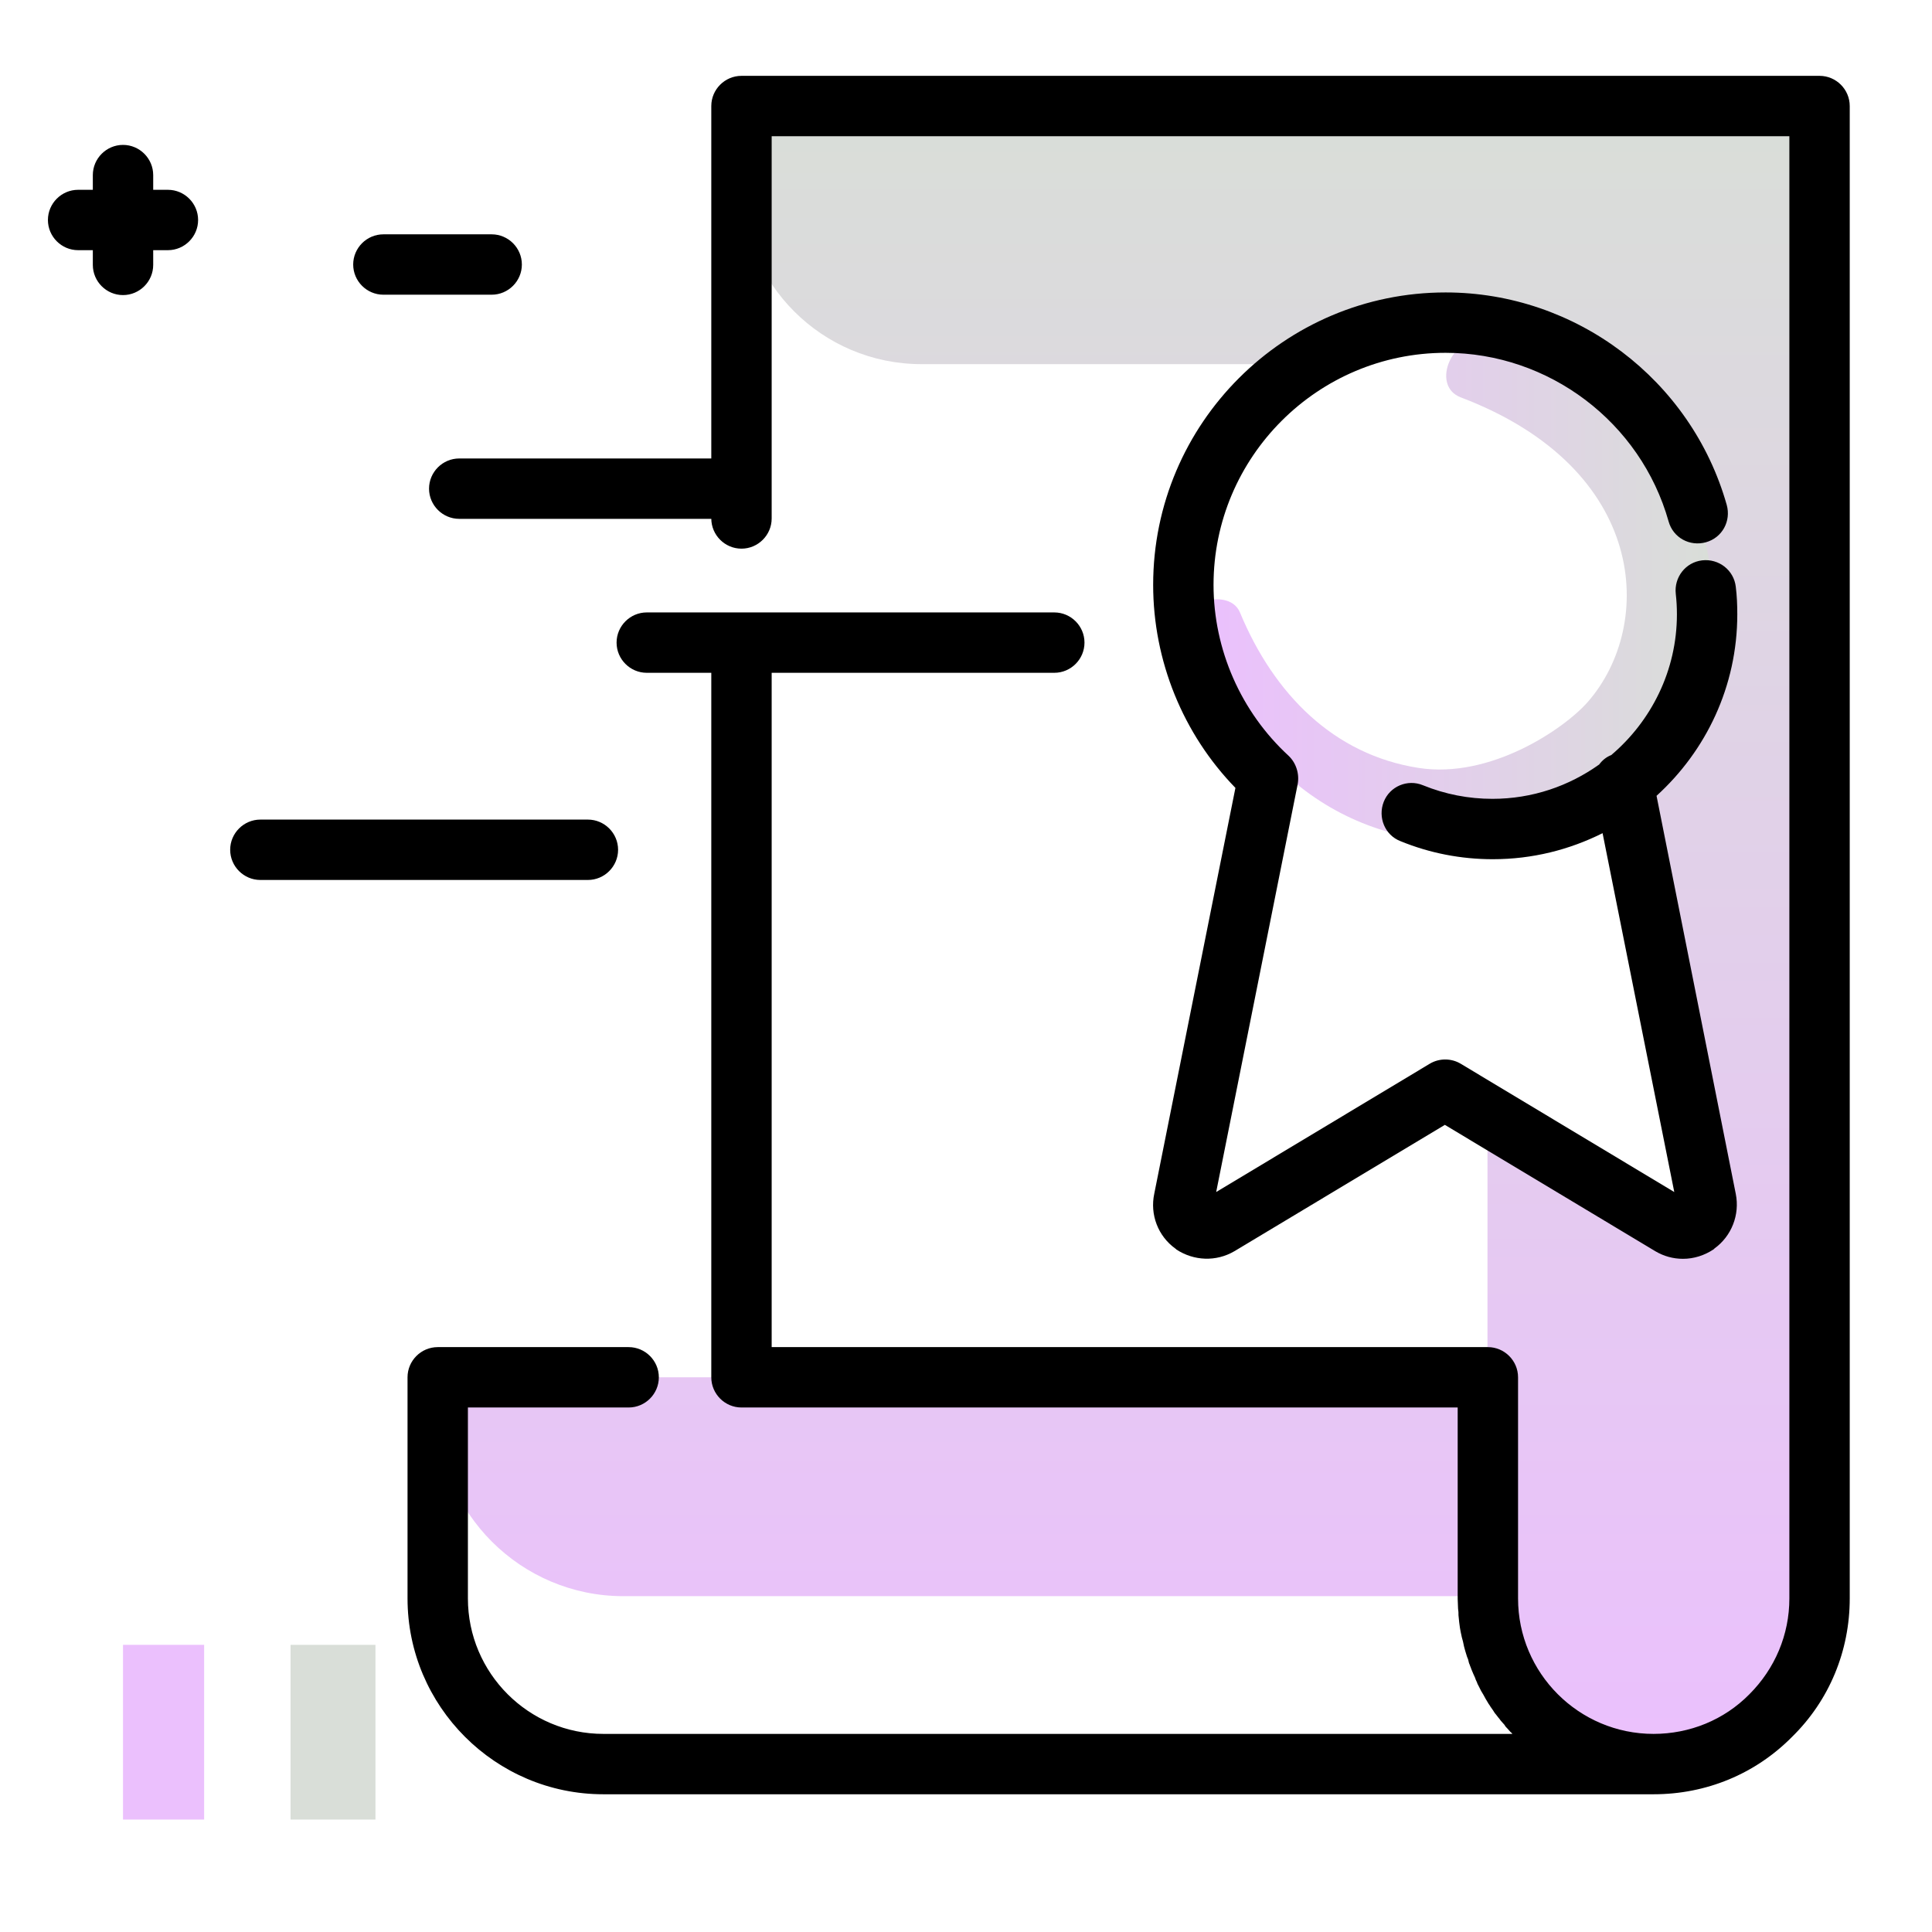 <svg version="1.1" id="Layer_1" xmlns="http://www.w3.org/2000/svg" xmlns:xlink="http://www.w3.org/1999/xlink" x="0px" y="0px" viewBox="0 0 512 512" enable-background="new 0 0 512 512" xml:space="preserve">
<path fill="#d9ded8" class="secondary-color" d="M99.5,435.9v46.3H77v-46.3H99.5z"></path>
<path fill="#ebc0fd" class="primary-color" d="M54.1,435.9v46.3H32.6v-46.3H54.1z"></path>
<path d="M287.4,170.3c0,4.4-3.6,8-8,8h-108c-4.4,0-8-3.6-8-8s3.6-8,8-8h108C283.8,162.3,287.4,165.9,287.4,170.3z M155.8,217.2H69
	c-4.4,0-8,3.6-8,8c0,4.4,3.6,8,8,8h86.8c4.4,0,8-3.6,8-8C163.8,220.8,160.2,217.2,155.8,217.2z M101.6,78.1h28.7c4.4,0,8-3.6,8-8
	s-3.6-8-8-8h-28.7c-4.4,0-8,3.6-8,8S97.2,78.1,101.6,78.1z M44.5,50.3h-3.9v-3.9c0-4.4-3.6-8-8-8s-8,3.6-8,8v3.9h-3.9
	c-4.4,0-8,3.6-8,8s3.6,8,8,8h3.9v3.9c0,4.4,3.6,8,8,8s8-3.6,8-8v-3.9h3.9c4.4,0,8-3.6,8-8S48.9,50.3,44.5,50.3z M113.7,129.5
	c0,4.4,3.6,8,8,8h71.4c4.4,0,8-3.6,8-8s-3.6-8-8-8h-71.4C117.3,121.5,113.7,125.1,113.7,129.5z"></path>
<g>
	<linearGradient id="SVGID_1_" gradientUnits="userSpaceOnUse" x1="318.934" y1="156.53" x2="453.671" y2="156.53" class="gradient-element">
		<stop offset="0" class="primary-color-gradient" style="stop-color: #ebc0fd"></stop>
		<stop offset="1" class="secondary-color-gradient" style="stop-color: #d9ded8"></stop>
	</linearGradient>
	<path fill="url(#SVGID_1_)" d="M453.7,155.6c0,37.2-30.2,67.4-67.4,67.4c-35.9,0-65.3-28.1-67.3-63.6c3.2-1.1,8-0.9,9.6,2.9
		c9,21.7,24.9,37.7,47.3,41.2c19.1,3,38.7-10.4,44.9-17.5c17.8-20.4,16.1-61.8-33.7-80.7c-7.6-2.9-2.9-15.3,5.2-15.4h0.3
		c5,0,9.8,0.5,14.6,1.4C434.1,100.2,453.7,125.6,453.7,155.6z"></path>
	<linearGradient id="SVGID_2_" gradientUnits="userSpaceOnUse" x1="299.053" y1="467.555" x2="299.053" y2="28.083">
		<stop offset="0" class="primary-color-gradient" style="stop-color: #ebc0fd"></stop>
		<stop offset="1" class="secondary-color-gradient" style="stop-color: #d9ded8"></stop>
	</linearGradient>
	<path fill="url(#SVGID_2_)" d="M482.2,28.1v395.5c0,12.2-4.9,23.1-12.9,31.1c-7.8,7.9-18.7,12.8-30.7,12.9
		c-24.4,0.2-44.3-20.3-44.3-44.6H165.2c-27.2,0-49.3-22.1-49.3-49.3V365h278.3v-69.5l48.6,29.2c0.9,0.6,2.1,0.9,3.2,0.9
		c1.3,0,2.5-0.4,3.7-1.1c2-1.5,3-4,2.5-6.4l-22.1-110.5c0,0,35.3-27.6,19.6-71.4c-8.2-29.1-35-50.5-66.8-50.5
		c-13.7,0-26.4,4-37.1,10.8H244.2c-26.4,0-47.7-21.4-47.7-47.7V28.1H482.2z"></path>
</g>
<path d="M490.2,28.1v395.5c0,13.9-5.4,27-15.3,36.7c-9.7,9.8-22.7,15.2-36.7,15.2H159.9c-28.6,0-51.9-23.3-51.9-51.9V365
	c0-4.4,3.6-8,8-8h50.6c4.4,0,8,3.6,8,8s-3.6,8-8,8h-42.6v50.6c0,19.8,16.1,35.9,35.9,35.9h240.9c-0.2-0.2-0.3-0.4-0.5-0.5
	c-0.3-0.3-0.5-0.6-0.8-0.9c-0.3-0.3-0.6-0.6-0.8-1c-0.3-0.3-0.5-0.6-0.8-0.9c-0.3-0.3-0.5-0.7-0.8-1c-0.2-0.3-0.5-0.6-0.7-0.9
	c-0.3-0.3-0.5-0.7-0.7-1c-0.2-0.3-0.5-0.7-0.7-1c-0.2-0.4-0.5-0.7-0.7-1.1c-0.2-0.3-0.4-0.7-0.6-1c-0.2-0.4-0.4-0.7-0.6-1.1
	c-0.2-0.3-0.4-0.7-0.6-1c-0.2-0.4-0.4-0.8-0.6-1.2c-0.2-0.4-0.4-0.7-0.5-1.1c-0.2-0.4-0.4-0.8-0.5-1.2c-0.2-0.4-0.3-0.7-0.5-1.1
	c-0.2-0.4-0.3-0.8-0.5-1.2c-0.1-0.4-0.3-0.7-0.4-1.1c-0.2-0.4-0.3-0.8-0.4-1.3c-0.1-0.4-0.3-0.7-0.4-1.1c-0.1-0.4-0.3-0.9-0.4-1.3
	c-0.1-0.4-0.2-0.7-0.3-1.1c-0.1-0.4-0.2-0.9-0.3-1.4c-0.1-0.4-0.2-0.7-0.3-1.1c-0.1-0.5-0.2-1-0.3-1.4c-0.1-0.4-0.1-0.7-0.2-1.1
	c-0.1-0.5-0.1-1-0.2-1.5c0-0.3-0.1-0.7-0.1-1c-0.1-0.6-0.1-1.1-0.1-1.7c0-0.3-0.1-0.6-0.1-0.9c0-0.9-0.1-1.8-0.1-2.6V373H196.5
	c-4.4,0-8-3.6-8-8V170.9c0-4.4,3.6-8,8-8s8,3.6,8,8V357h189.8c4.4,0,8,3.6,8,8v58.6c0,19.8,16.1,35.9,35.9,35.9
	c9.6,0,18.7-3.7,25.4-10.5c6.8-6.8,10.6-15.8,10.6-25.4V36.1H204.5v101.3c0,4.4-3.6,8-8,8s-8-3.6-8-8V28.1c0-4.4,3.6-8,8-8h285.7
	C486.6,20.1,490.2,23.7,490.2,28.1z M311.5,330.9c0.1,0.1,0.2,0.1,0.2,0.2c4.7,3.1,10.6,3.3,15.4,0.5l55.8-33.5l55.8,33.5
	c2.2,1.3,4.7,2,7.3,2c2.9,0,5.7-0.9,8.1-2.5c0.1-0.1,0.2-0.1,0.2-0.2c4.6-3.3,6.8-9,5.7-14.5L439,210.9c13.1-11.9,21.4-29,21.4-48.1
	c0-2.5-0.1-4.9-0.4-7.3c-0.5-4.4-4.5-7.5-8.9-7c-4.4,0.5-7.5,4.5-7,8.9c0.2,1.8,0.3,3.5,0.3,5.4c0,14.9-6.8,28.3-17.4,37.3
	c-1.3,0.5-2.4,1.4-3.2,2.5c-8,5.7-17.7,9.1-28.3,9.1c-6.3,0-12.5-1.2-18.4-3.6c-4.1-1.7-8.8,0.3-10.4,4.4s0.3,8.8,4.4,10.4
	c7.8,3.2,16.1,4.8,24.5,4.8c10.5,0,20.3-2.5,29.1-6.9l19,95.1l-56.6-34c-2.5-1.5-5.7-1.5-8.2,0l-56.6,34l21.6-108.1
	c0.5-2.7-0.4-5.6-2.4-7.5c-12.6-11.6-19.9-28.1-19.9-45.3c0-33.9,27.6-61.5,61.5-61.5c27.4,0,51.7,18.4,59.1,44.7
	c1.2,4.3,5.6,6.7,9.9,5.5c4.3-1.2,6.7-5.6,5.5-9.9c-9.4-33.2-40-56.3-74.5-56.3c-42.7,0-77.5,34.7-77.5,77.5
	c0,20.1,7.9,39.5,21.8,53.8l-21.5,107.5C304.7,321.9,306.9,327.6,311.5,330.9z"></path>
</svg>